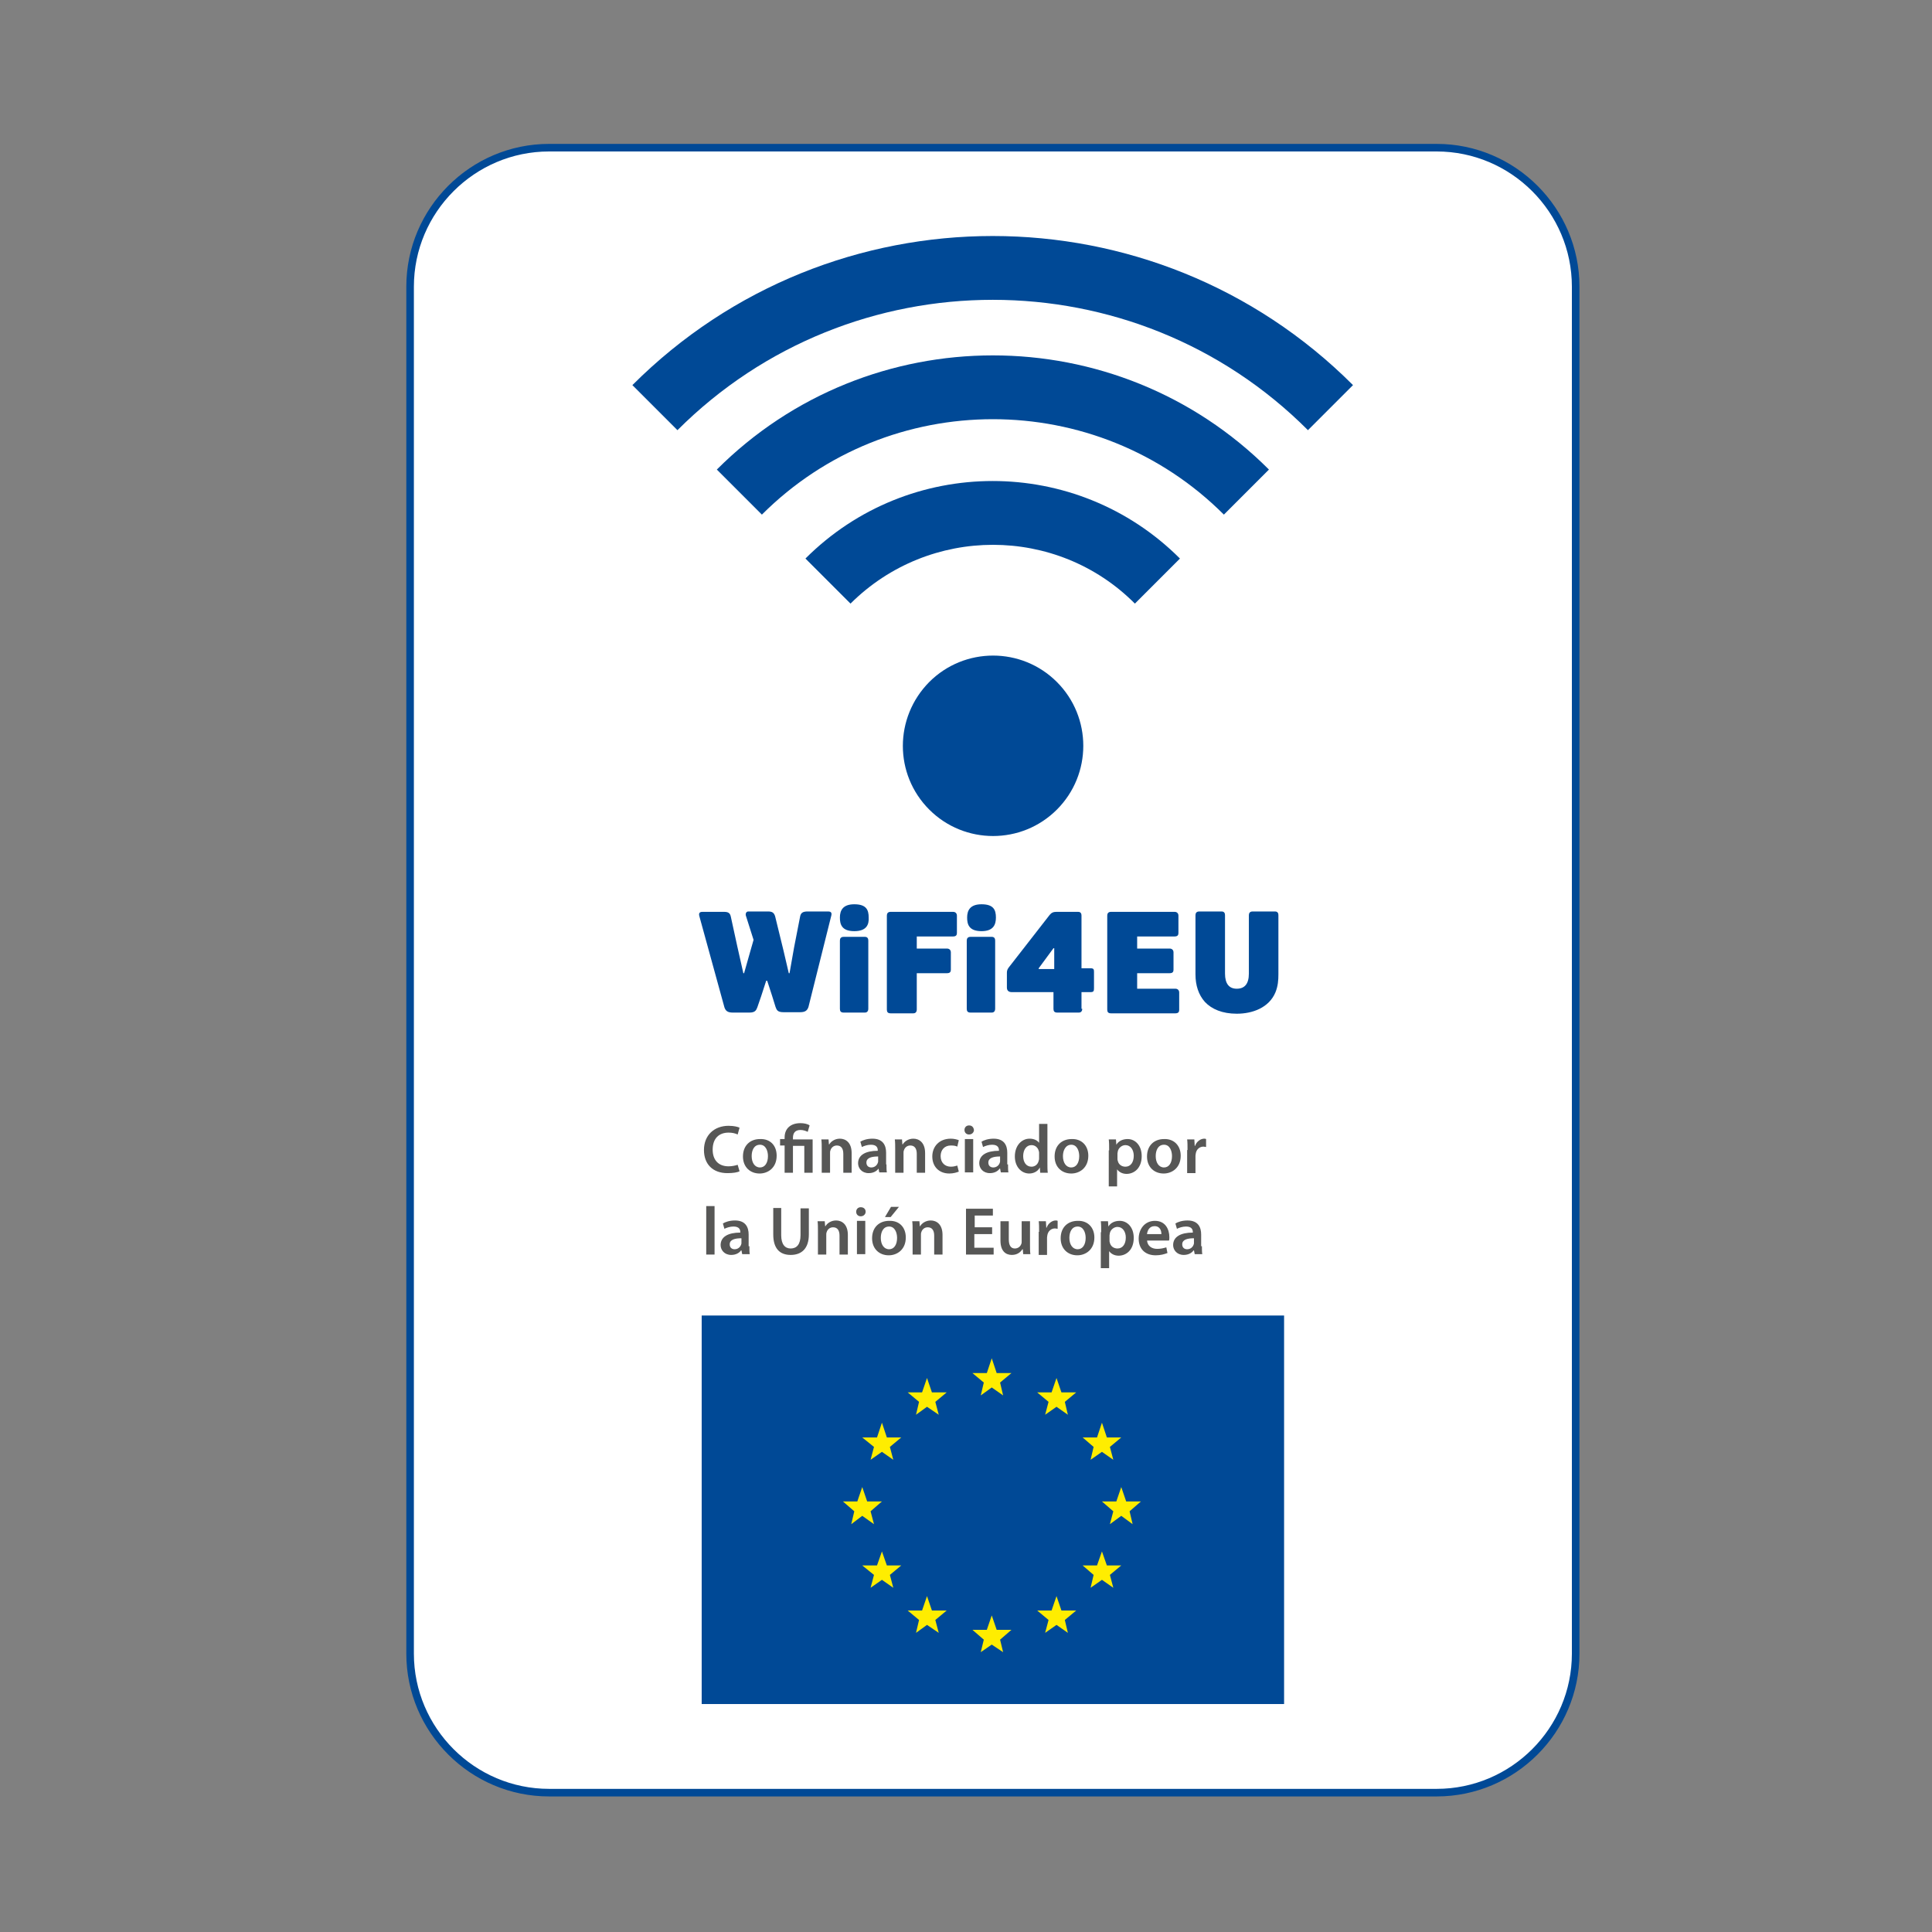 <?xml version="1.0" encoding="utf-8"?>
<!-- Generator: Adobe Illustrator 21.1.0, SVG Export Plug-In . SVG Version: 6.00 Build 0)  -->
<svg version="1.1" xmlns="http://www.w3.org/2000/svg" xmlns:xlink="http://www.w3.org/1999/xlink" x="0px" y="0px"
	 viewBox="0 0 510.2 510.2" style="enable-background:new 0 0 510.2 510.2;" xml:space="preserve">
<rect x="0" y="0" width="510.2" height="510.2" fill="#808080" stroke="none"/>
<style type="text/css">
	.st0{fill:#FFFFFF;stroke:#004996;stroke-width:2;stroke-miterlimit:10;}
	.st1{fill:#004996;}
	.st2{fill:#575756;}
	.st3{fill:#FFED00;}
</style>
<g id="Layer_2">
	<path class="st0" d="M379.4,473.4H145c-20.2,0-36.7-16.5-36.7-36.7v-361c0-20.2,16.5-36.7,36.7-36.7h234.4
		c20.2,0,36.7,16.5,36.7,36.7v361C416.1,456.9,399.6,473.4,379.4,473.4z"/>
</g>
<g id="Layer_1">
	<g>
		<path class="st1" d="M245.4,180.1c9.3-9.3,24.4-9.3,33.7,0c9.3,9.3,9.3,24.4,0,33.7c-9.3,9.3-24.4,9.3-33.7,0
			C236.1,204.5,236.1,189.5,245.4,180.1z"/>
		<path class="st1" d="M224.6,159.4l-11.9-11.9c27.3-27.3,71.6-27.3,98.9,0l-11.9,11.9C279.1,138.7,245.4,138.7,224.6,159.4z"/>
		<path class="st1" d="M201.2,135.9L189.3,124c40.2-40.2,105.6-40.2,145.8,0l-11.9,11.9C289.6,102.3,234.8,102.3,201.2,135.9z"/>
		<path class="st1" d="M178.9,113.6l-11.9-11.9c52.5-52.5,137.8-52.5,190.3,0l-11.9,11.9C299.6,67.7,224.8,67.7,178.9,113.6z"/>
		<g>
			<path class="st1" d="M202.3,259.1l-1.3,4l-1,2.9c-0.3,0.8-0.6,1.4-2.1,1.4h-4.4c-1.4,0-1.9-0.5-2.2-1.4l-6.6-24
				c-0.2-0.7-0.1-1.2,0.8-1.2h5.7c1.1,0,1.6,0.3,1.8,1.3l1.7,7.8l1.6,7.1h0.2l1.3-4.6l1.2-4.2l-2-6.3c-0.2-0.5,0-1.2,0.6-1.2h5.2
				c1.1,0,1.6,0.3,1.9,1.3l2.2,9l1.4,6h0.2l1.2-6.8l1.6-8.2c0.2-1,0.8-1.3,2-1.3h5.4c0.9,0,1,0.5,0.8,1.2l-6,24
				c-0.3,0.9-0.8,1.4-2.2,1.4h-4.4c-1.6,0-1.8-0.6-2.1-1.4l-0.9-2.9l-1.3-4H202.3z"/>
			<path class="st1" d="M225.6,245.9c-3.4,0-3.8-1.9-3.8-3.6c0-1.9,0.8-3.5,3.8-3.5c3.2,0,3.8,1.5,3.8,3.5
				C229.5,244.1,228.9,245.9,225.6,245.9z M229.3,266.4c0,0.3-0.1,1-0.9,1h-5.6c-0.8,0-1-0.4-1-1v-18c0-0.5,0.2-1,1-1h5.6
				c0.8,0,0.9,0.6,0.9,1V266.4z"/>
			<path class="st1" d="M234.2,241.8c0-0.5,0.2-1,1-1h16.5c0.6,0,1,0.4,1,1v4.6c0,0.5-0.2,0.9-1,0.9h-9.6v3.2h8c0.6,0,1,0.4,1,1v4.6
				c0,0.5-0.2,0.9-1,0.9h-8v9.6c0,0.3-0.1,1-0.9,1h-6c-0.8,0-1-0.4-1-1L234.2,241.8z"/>
			<path class="st1" d="M259.2,245.9c-3.4,0-3.8-1.9-3.8-3.6c0-1.9,0.8-3.5,3.8-3.5c3.2,0,3.8,1.5,3.8,3.5
				C263,244.1,262.4,245.9,259.2,245.9z M262.8,266.4c0,0.3-0.1,1-0.9,1h-5.6c-0.8,0-1-0.4-1-1v-18c0-0.5,0.2-1,1-1h5.6
				c0.8,0,0.9,0.6,0.9,1V266.4z"/>
			<path class="st1" d="M285.8,266.4c0,0.3-0.1,1-0.9,1h-5.7c-0.8,0-1-0.4-1-1V262l-11,0c-0.7,0-1.3-0.3-1.3-1.2v-3.8
				c0-0.4,0-0.8,0.4-1.4l10.9-14c0.5-0.6,1-0.8,1.8-0.8h5.7c0.8,0,0.9,0.6,0.9,1v13.9h2.4c0.8,0,0.9,0.3,0.9,0.9v4.4
				c0,0.7-0.1,1-0.9,1l-2.4,0V266.4z M278.2,250.4l-3.9,5.3v0.2h4.1v-5.5H278.2z"/>
			<path class="st1" d="M292.4,241.8c0-0.5,0.2-1,1-1h16.8c0.6,0,1,0.4,1,1v4.6c0,0.5-0.2,0.9-1,0.9h-9.9v3.2h8.6c0.6,0,1,0.4,1,1
				v4.6c0,0.5-0.2,0.9-1,0.9h-8.6v4.1h10.1c0.6,0,1,0.4,1,1v4.6c0,0.5-0.2,0.9-1,0.9h-17c-0.8,0-1-0.4-1-1V241.8z"/>
			<path class="st1" d="M329.8,257.1l0-15.4c0-0.5,0.2-1,1-1h5.9c0.8,0,0.9,0.6,0.9,1v15.6c0,1.5-0.1,3.1-0.8,4.8
				c-1.7,4-6,5.6-10.2,5.6c-3.8,0-6.6-1.2-8.4-3.1c-1.7-1.9-2.5-4.4-2.5-7.3v-15.6c0-0.5,0.2-1,1-1h5.9c0.8,0,0.9,0.6,0.9,1v15.4
				c0,2.7,1.1,4,3.1,4C328.7,261.1,329.8,259.8,329.8,257.1z"/>
		</g>
		<g>
			<path class="st2" d="M195.3,309.3c-0.5,0.3-1.7,0.5-3.2,0.5c-3.9,0-6.2-2.4-6.2-6.1c0-4,2.8-6.4,6.5-6.4c1.5,0,2.5,0.3,2.9,0.5
				l-0.5,1.8c-0.6-0.3-1.4-0.5-2.4-0.5c-2.5,0-4.2,1.5-4.2,4.5c0,2.7,1.5,4.4,4.2,4.4c0.9,0,1.8-0.2,2.4-0.4L195.3,309.3z"/>
			<path class="st2" d="M205.1,305.2c0,3.2-2.3,4.7-4.5,4.7c-2.5,0-4.4-1.7-4.4-4.5c0-2.9,1.9-4.6,4.5-4.6
				C203.4,300.7,205.1,302.5,205.1,305.2z M198.5,305.3c0,1.7,0.8,3,2.2,3c1.3,0,2.1-1.2,2.1-3c0-1.4-0.6-3-2.1-3
				C199.1,302.3,198.5,303.8,198.5,305.3z"/>
			<path class="st2" d="M207.2,309.6v-7.1H206v-1.7h1.2v-0.4c0-2.4,1.6-3.8,4.2-3.8c0.9,0,1.9,0.2,2.4,0.6l-0.5,1.7
				c-0.4-0.2-1.1-0.5-1.9-0.5c-1.5,0-2,0.9-2,2.1v0.4h5.2v8.8h-2.2v-7.1h-3v7.1H207.2z"/>
			<path class="st2" d="M217,303.5c0-1,0-1.9-0.1-2.6h1.9l0.1,1.3h0.1c0.4-0.7,1.4-1.5,2.8-1.5c1.5,0,3.1,1,3.1,3.8v5.2h-2.2v-5
				c0-1.3-0.5-2.2-1.7-2.2c-0.9,0-1.5,0.6-1.7,1.3c-0.1,0.2-0.1,0.5-0.1,0.7v5.2H217V303.5z"/>
			<path class="st2" d="M234.1,307.5c0,0.8,0,1.6,0.1,2.1h-2l-0.2-1H232c-0.5,0.7-1.4,1.2-2.6,1.2c-1.8,0-2.8-1.3-2.8-2.6
				c0-2.2,2-3.3,5.2-3.3v-0.1c0-0.6-0.2-1.5-1.8-1.5c-0.9,0-1.8,0.3-2.4,0.6l-0.4-1.4c0.6-0.4,1.8-0.8,3.2-0.8
				c2.8,0,3.6,1.8,3.6,3.7V307.5z M231.9,305.4c-1.6,0-3.1,0.3-3.1,1.6c0,0.9,0.6,1.3,1.3,1.3c0.9,0,1.5-0.6,1.7-1.2
				c0.1-0.2,0.1-0.3,0.1-0.5V305.4z"/>
			<path class="st2" d="M236.4,303.5c0-1,0-1.9-0.1-2.6h1.9l0.1,1.3h0.1c0.4-0.7,1.4-1.5,2.8-1.5c1.5,0,3.1,1,3.1,3.8v5.2h-2.2v-5
				c0-1.3-0.5-2.2-1.7-2.2c-0.9,0-1.5,0.6-1.7,1.3c-0.1,0.2-0.1,0.5-0.1,0.7v5.2h-2.2V303.5z"/>
			<path class="st2" d="M253.2,309.4c-0.5,0.2-1.4,0.5-2.5,0.5c-2.7,0-4.5-1.8-4.5-4.5c0-2.6,1.8-4.7,4.9-4.7c0.8,0,1.6,0.2,2.1,0.4
				l-0.4,1.7c-0.4-0.2-0.9-0.3-1.7-0.3c-1.7,0-2.7,1.2-2.7,2.8c0,1.8,1.2,2.8,2.7,2.8c0.8,0,1.3-0.2,1.7-0.3L253.2,309.4z"/>
			<path class="st2" d="M257.2,298.4c0,0.6-0.5,1.2-1.3,1.2c-0.7,0-1.2-0.5-1.2-1.2c0-0.7,0.5-1.2,1.2-1.2
				C256.7,297.2,257.1,297.7,257.2,298.4z M254.8,309.6v-8.8h2.2v8.8H254.8z"/>
			<path class="st2" d="M266.2,307.5c0,0.8,0,1.6,0.1,2.1h-2l-0.2-1h-0.1c-0.5,0.7-1.4,1.2-2.6,1.2c-1.8,0-2.8-1.3-2.8-2.6
				c0-2.2,2-3.3,5.2-3.3v-0.1c0-0.6-0.2-1.5-1.8-1.5c-0.9,0-1.8,0.3-2.4,0.6l-0.4-1.4c0.6-0.4,1.8-0.8,3.2-0.8
				c2.8,0,3.6,1.8,3.6,3.7V307.5z M264.1,305.4c-1.6,0-3.1,0.3-3.1,1.6c0,0.9,0.6,1.3,1.3,1.3c0.9,0,1.5-0.6,1.7-1.2
				c0.1-0.2,0.1-0.3,0.1-0.5V305.4z"/>
			<path class="st2" d="M276.6,296.9v10.3c0,0.9,0,1.9,0.1,2.5h-2l-0.1-1.4h0c-0.5,1-1.6,1.6-2.8,1.6c-2.1,0-3.8-1.8-3.8-4.5
				c0-2.9,1.8-4.7,3.9-4.7c1.2,0,2.1,0.5,2.5,1.1h0v-5H276.6z M274.4,304.5c0-0.2,0-0.4-0.1-0.6c-0.2-0.8-0.9-1.5-1.9-1.5
				c-1.4,0-2.2,1.3-2.2,2.9c0,1.6,0.8,2.8,2.2,2.8c0.9,0,1.7-0.6,1.9-1.6c0.1-0.2,0.1-0.4,0.1-0.6V304.5z"/>
			<path class="st2" d="M287.4,305.2c0,3.2-2.3,4.7-4.5,4.7c-2.5,0-4.4-1.7-4.4-4.5c0-2.9,1.9-4.6,4.5-4.6
				C285.6,300.7,287.4,302.5,287.4,305.2z M280.7,305.3c0,1.7,0.8,3,2.2,3c1.3,0,2.1-1.2,2.1-3c0-1.4-0.6-3-2.1-3
				C281.4,302.3,280.7,303.8,280.7,305.3z"/>
			<path class="st2" d="M292.9,303.8c0-1.2,0-2.1-0.1-2.9h1.9l0.1,1.4h0c0.6-1,1.7-1.5,3-1.5c2,0,3.7,1.7,3.7,4.5c0,3.2-2,4.7-4,4.7
				c-1.1,0-2-0.5-2.5-1.2h0v4.5h-2.2V303.8z M295.1,306c0,0.2,0,0.4,0.1,0.6c0.2,0.9,1,1.5,2,1.5c1.4,0,2.2-1.2,2.2-2.9
				c0-1.5-0.8-2.8-2.2-2.8c-0.9,0-1.8,0.7-2,1.6c0,0.2-0.1,0.4-0.1,0.6V306z"/>
			<path class="st2" d="M311.8,305.2c0,3.2-2.3,4.7-4.5,4.7c-2.5,0-4.4-1.7-4.4-4.5c0-2.9,1.9-4.6,4.5-4.6
				C310,300.7,311.8,302.5,311.8,305.2z M305.2,305.3c0,1.7,0.8,3,2.2,3c1.3,0,2.1-1.2,2.1-3c0-1.4-0.6-3-2.1-3
				C305.8,302.3,305.2,303.8,305.2,305.3z"/>
			<path class="st2" d="M313.6,303.7c0-1.2,0-2.1-0.1-2.8h1.9l0.1,1.7h0.1c0.4-1.2,1.5-1.9,2.4-1.9c0.2,0,0.3,0,0.5,0.1v2.1
				c-0.2,0-0.4-0.1-0.7-0.1c-1,0-1.8,0.7-2,1.7c0,0.2-0.1,0.4-0.1,0.7v4.6h-2.2V303.7z"/>
			<path class="st2" d="M186.5,318.5h2.2v12.8h-2.2V318.5z"/>
			<path class="st2" d="M197.9,329.1c0,0.8,0,1.6,0.1,2.1h-2l-0.2-1h-0.1c-0.5,0.7-1.4,1.2-2.6,1.2c-1.8,0-2.8-1.3-2.8-2.6
				c0-2.2,2-3.3,5.2-3.3v-0.1c0-0.6-0.2-1.5-1.8-1.5c-0.9,0-1.8,0.3-2.4,0.6l-0.4-1.4c0.6-0.4,1.8-0.8,3.2-0.8
				c2.8,0,3.6,1.8,3.6,3.7V329.1z M195.8,327c-1.6,0-3.1,0.3-3.1,1.6c0,0.9,0.6,1.3,1.3,1.3c0.9,0,1.5-0.6,1.7-1.2
				c0.1-0.2,0.1-0.3,0.1-0.5V327z"/>
			<path class="st2" d="M206.3,319.1v7.1c0,2.4,1,3.5,2.5,3.5c1.6,0,2.6-1.1,2.6-3.5v-7.1h2.2v6.9c0,3.7-1.9,5.4-4.8,5.4
				c-2.8,0-4.6-1.6-4.6-5.4v-7H206.3z"/>
			<path class="st2" d="M216,325.1c0-1,0-1.9-0.1-2.6h1.9l0.1,1.3h0.1c0.4-0.7,1.4-1.5,2.8-1.5c1.5,0,3.1,1,3.1,3.8v5.2h-2.2v-5
				c0-1.3-0.5-2.2-1.7-2.2c-0.9,0-1.5,0.6-1.7,1.3c-0.1,0.2-0.1,0.5-0.1,0.7v5.2H216V325.1z"/>
			<path class="st2" d="M228.6,320c0,0.6-0.5,1.2-1.3,1.2c-0.7,0-1.2-0.5-1.2-1.2c0-0.7,0.5-1.2,1.2-1.2
				C228.1,318.8,228.6,319.3,228.6,320z M226.3,331.2v-8.8h2.2v8.8H226.3z"/>
			<path class="st2" d="M239.2,326.8c0,3.2-2.3,4.7-4.5,4.7c-2.5,0-4.4-1.7-4.4-4.5c0-2.9,1.9-4.6,4.5-4.6
				C237.5,322.3,239.2,324.1,239.2,326.8z M232.6,326.9c0,1.7,0.8,3,2.2,3c1.3,0,2.1-1.2,2.1-3c0-1.4-0.6-3-2.1-3
				C233.2,323.9,232.6,325.4,232.6,326.9z M237.4,318.7l-2.2,2.7h-1.5l1.6-2.7H237.4z"/>
			<path class="st2" d="M241,325.1c0-1,0-1.9-0.1-2.6h1.9l0.1,1.3h0.1c0.4-0.7,1.4-1.5,2.8-1.5c1.5,0,3.1,1,3.1,3.8v5.2h-2.2v-5
				c0-1.3-0.5-2.2-1.7-2.2c-0.9,0-1.5,0.6-1.7,1.3c-0.1,0.2-0.1,0.5-0.1,0.7v5.2H241V325.1z"/>
			<path class="st2" d="M261.9,325.9h-4.6v3.6h5.1v1.8h-7.3v-12.1h7.1v1.8h-4.8v3.1h4.6V325.9z"/>
			<path class="st2" d="M272,328.6c0,1,0,1.9,0.1,2.6h-1.9l-0.1-1.3H270c-0.4,0.6-1.2,1.5-2.8,1.5c-1.6,0-3-1-3-3.8v-5.1h2.2v4.8
				c0,1.5,0.5,2.4,1.6,2.4c0.9,0,1.5-0.6,1.7-1.2c0.1-0.2,0.1-0.4,0.1-0.7v-5.3h2.2V328.6z"/>
			<path class="st2" d="M274.4,325.3c0-1.2,0-2.1-0.1-2.8h1.9l0.1,1.7h0.1c0.4-1.2,1.5-1.9,2.4-1.9c0.2,0,0.3,0,0.5,0.1v2.1
				c-0.2,0-0.4-0.1-0.7-0.1c-1,0-1.8,0.7-2,1.7c0,0.2-0.1,0.4-0.1,0.7v4.6h-2.2V325.3z"/>
			<path class="st2" d="M289,326.8c0,3.2-2.3,4.7-4.5,4.7c-2.5,0-4.4-1.7-4.4-4.5c0-2.9,1.9-4.6,4.5-4.6
				C287.2,322.3,289,324.1,289,326.8z M282.4,326.9c0,1.7,0.8,3,2.2,3c1.3,0,2.1-1.2,2.1-3c0-1.4-0.6-3-2.1-3
				C283,323.9,282.4,325.4,282.4,326.9z"/>
			<path class="st2" d="M290.8,325.4c0-1.2,0-2.1-0.1-2.9h1.9l0.1,1.4h0c0.6-1,1.7-1.5,3-1.5c2,0,3.7,1.7,3.7,4.5c0,3.2-2,4.7-4,4.7
				c-1.1,0-2-0.5-2.5-1.2h0v4.5h-2.2V325.4z M293,327.6c0,0.2,0,0.4,0.1,0.6c0.2,0.9,1,1.5,2,1.5c1.4,0,2.2-1.2,2.2-2.9
				c0-1.5-0.8-2.8-2.2-2.8c-0.9,0-1.8,0.7-2,1.6c0,0.2-0.1,0.4-0.1,0.6V327.6z"/>
			<path class="st2" d="M302.9,327.5c0.1,1.6,1.3,2.3,2.7,2.3c1,0,1.7-0.2,2.4-0.4l0.3,1.5c-0.8,0.3-1.8,0.6-3.1,0.6
				c-2.8,0-4.5-1.7-4.5-4.4c0-2.4,1.5-4.7,4.3-4.7c2.8,0,3.8,2.3,3.8,4.3c0,0.4,0,0.7-0.1,0.9H302.9z M306.7,325.9
				c0-0.8-0.3-2.1-1.8-2.1c-1.4,0-1.9,1.2-2,2.1H306.7z"/>
			<path class="st2" d="M317.4,329.1c0,0.8,0,1.6,0.1,2.1h-2l-0.2-1h-0.1c-0.5,0.7-1.4,1.2-2.6,1.2c-1.8,0-2.8-1.3-2.8-2.6
				c0-2.2,2-3.3,5.2-3.3v-0.1c0-0.6-0.2-1.5-1.8-1.5c-0.9,0-1.8,0.3-2.4,0.6l-0.4-1.4c0.6-0.4,1.8-0.8,3.2-0.8
				c2.8,0,3.6,1.8,3.6,3.7V329.1z M315.3,327c-1.6,0-3.1,0.3-3.1,1.6c0,0.9,0.6,1.3,1.3,1.3c0.9,0,1.5-0.6,1.7-1.2
				c0.1-0.2,0.1-0.3,0.1-0.5V327z"/>
		</g>
		<g>
			<rect x="185.3" y="347.4" class="st1" width="153.8" height="102.6"/>
			<g>
				<polygon class="st3" points="261.9,358.7 260.6,362.6 256.8,362.6 259.8,365.1 259,368.5 261.9,366.4 264.9,368.5 264.1,365.1 
					267.1,362.6 263.2,362.6 				"/>
				<polygon class="st3" points="261.9,426.6 260.6,430.4 256.8,430.4 259.8,433 259,436.3 261.9,434.3 264.9,436.3 264.1,433 
					267.1,430.4 263.2,430.4 				"/>
				<polygon class="st3" points="227.7,392.7 226.4,396.5 222.6,396.5 225.6,399.1 224.8,402.5 227.7,400.3 230.8,402.5 
					229.9,399.1 232.9,396.5 229,396.5 				"/>
				<polygon class="st3" points="296.1,392.7 294.8,396.5 291,396.5 294,399.1 293.1,402.5 296.1,400.3 299.1,402.5 298.3,399.1 
					301.3,396.5 297.4,396.5 				"/>
				<polygon class="st3" points="244.8,363.9 243.5,367.7 239.7,367.7 242.7,370.2 241.9,373.6 244.8,371.5 247.9,373.6 247,370.2 
					250,367.7 246.1,367.7 				"/>
				<polygon class="st3" points="279,363.9 277.7,367.7 273.9,367.7 276.9,370.2 276,373.6 279,371.5 282,373.6 281.2,370.2 
					284.2,367.7 280.3,367.7 				"/>
				<polygon class="st3" points="244.8,421.5 243.5,425.3 239.7,425.3 242.7,427.8 241.9,431.2 244.8,429.1 247.9,431.2 247,427.8 
					250,425.3 246.1,425.3 				"/>
				<polygon class="st3" points="279,421.5 277.7,425.3 273.9,425.3 276.9,427.8 276,431.2 279,429.1 282,431.2 281.2,427.8 
					284.2,425.3 280.3,425.3 				"/>
				<polygon class="st3" points="232.9,375.7 231.6,379.6 227.7,379.6 230.8,382.1 229.9,385.5 232.9,383.4 235.9,385.5 235,382.1 
					238,379.6 234.2,379.6 				"/>
				<polygon class="st3" points="291,375.7 289.7,379.6 285.9,379.6 288.8,382.1 288,385.5 291,383.4 294,385.5 293.1,382.1 
					296.1,379.6 292.3,379.6 				"/>
				<polygon class="st3" points="232.9,409.7 231.6,413.4 227.7,413.4 230.8,415.9 229.9,419.3 232.9,417.2 235.9,419.3 235,415.9 
					238,413.4 234.2,413.4 				"/>
				<polygon class="st3" points="291,409.7 289.7,413.4 285.9,413.4 288.8,415.9 288,419.3 291,417.2 294,419.3 293.1,415.9 
					296.1,413.4 292.3,413.4 				"/>
			</g>
		</g>
	</g>
</g>
</svg>
